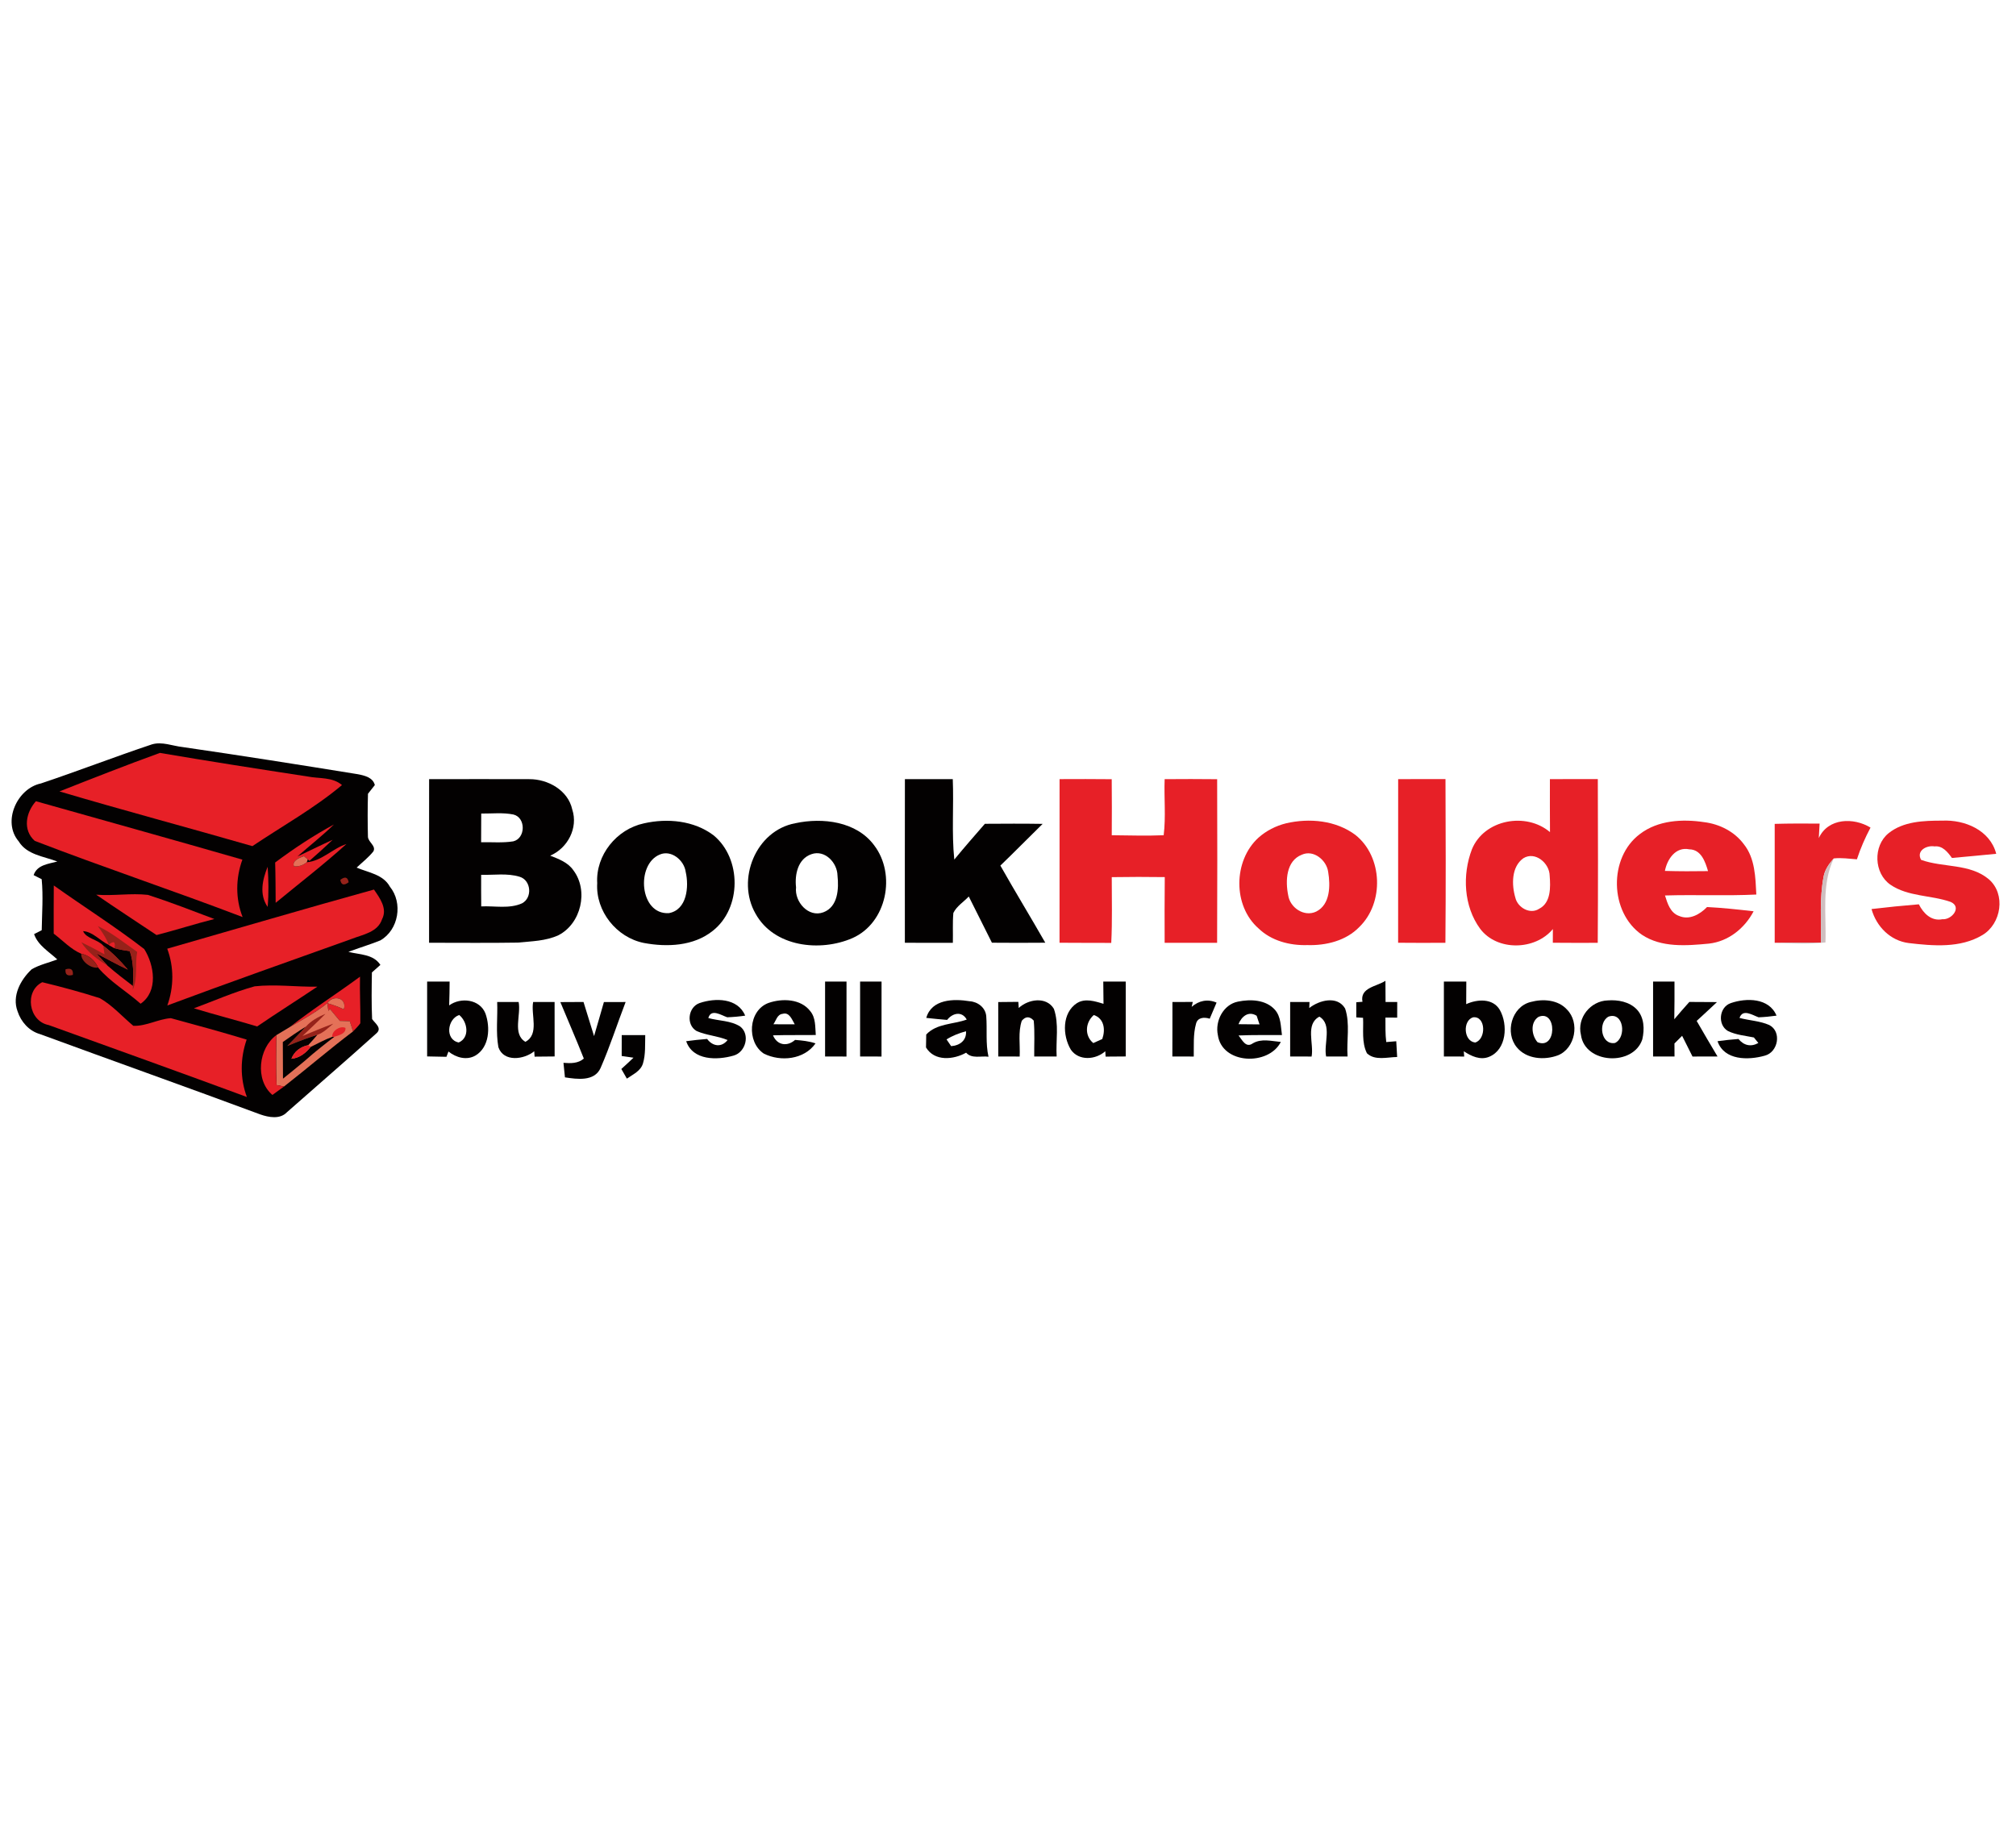 <?xml version="1.0" encoding="UTF-8" ?>
<!DOCTYPE svg PUBLIC "-//W3C//DTD SVG 1.1//EN" "http://www.w3.org/Graphics/SVG/1.1/DTD/svg11.dtd">
<svg width="518pt" height="475pt" viewBox="0 0 518 475" version="1.1" xmlns="http://www.w3.org/2000/svg">
<path fill="#ffffff" d=" M 0.00 0.00 L 518.00 0.00 L 518.00 475.00 L 0.00 475.00 L 0.00 0.00 Z" />
<path fill="#030101" d=" M 10.52 201.33 C 20.08 198.13 29.48 194.48 39.04 191.29 C 41.66 190.51 44.32 191.70 46.93 191.98 C 61.96 194.16 76.96 196.53 91.95 198.96 C 93.66 199.29 95.83 199.79 96.31 201.75 C 95.87 202.30 94.99 203.42 94.55 203.98 C 94.44 207.67 94.45 211.36 94.54 215.05 C 94.63 216.44 96.69 217.37 95.94 218.79 C 94.69 220.36 93.09 221.59 91.64 222.96 C 94.65 224.24 98.46 224.71 100.18 227.86 C 103.58 232.03 102.45 238.96 97.72 241.67 C 95.03 242.76 92.24 243.58 89.52 244.61 C 92.39 245.35 95.92 245.16 97.74 247.96 C 97.19 248.45 96.10 249.42 95.56 249.90 C 95.49 253.89 95.43 257.89 95.61 261.88 C 96.37 262.99 98.25 264.19 96.73 265.54 C 89.14 272.39 81.38 279.06 73.72 285.83 C 71.95 287.70 69.04 287.15 66.86 286.38 C 48.05 279.39 29.13 272.67 10.28 265.75 C 7.47 264.95 5.39 262.60 4.51 259.88 C 3.02 255.92 5.30 251.74 8.16 249.07 C 10.20 247.90 12.54 247.39 14.72 246.56 C 12.58 244.55 9.76 242.97 8.76 240.05 C 9.25 239.80 10.23 239.29 10.72 239.04 C 10.79 234.67 11.13 230.31 10.71 225.94 C 10.19 225.68 9.16 225.15 8.64 224.89 C 9.53 222.24 12.43 222.02 14.73 221.39 C 11.26 220.06 6.90 219.68 4.80 216.21 C 0.50 211.18 4.39 202.60 10.52 201.33 Z" />
<path fill="#e72027" d=" M 15.28 203.38 C 23.85 200.00 32.43 196.62 41.09 193.48 C 53.73 195.64 66.40 197.61 79.07 199.55 C 82.02 200.13 85.43 199.64 87.87 201.75 C 80.74 207.73 72.56 212.26 64.85 217.44 C 48.35 212.68 31.75 208.27 15.28 203.38 Z" />
<path fill="#030101" d=" M 110.26 200.23 C 118.83 200.23 127.40 200.19 135.97 200.23 C 140.77 200.19 145.96 203.07 147.04 208.03 C 148.60 212.77 145.86 217.96 141.37 219.89 C 143.56 220.74 145.93 221.62 147.32 223.64 C 151.29 228.88 149.32 237.36 143.48 240.34 C 140.23 241.84 136.56 241.88 133.06 242.23 C 125.46 242.36 117.85 242.26 110.25 242.27 C 110.25 228.26 110.23 214.24 110.26 200.23 Z" />
<path fill="#030101" d=" M 232.51 200.22 C 236.61 200.22 240.71 200.22 244.81 200.22 C 245.09 207.11 244.50 214.02 245.20 220.89 C 247.76 217.78 250.41 214.74 253.06 211.70 C 258.01 211.67 262.95 211.64 267.90 211.72 C 264.26 215.27 260.71 218.92 257.04 222.44 C 260.80 229.09 264.78 235.62 268.58 242.26 C 264.00 242.30 259.44 242.30 254.87 242.26 C 252.89 238.30 250.91 234.34 248.92 230.38 C 247.61 231.78 245.82 232.85 244.96 234.61 C 244.73 237.16 244.90 239.72 244.83 242.28 C 240.72 242.29 236.61 242.30 232.50 242.27 C 232.50 228.25 232.48 214.24 232.51 200.22 Z" />
<path fill="#e72027" d=" M 272.25 200.22 C 276.72 200.20 281.18 200.19 285.65 200.24 C 285.70 205.04 285.69 209.84 285.66 214.64 C 290.11 214.67 294.55 214.84 299.00 214.64 C 299.59 209.88 299.07 205.02 299.25 200.23 C 303.74 200.20 308.24 200.18 312.74 200.24 C 312.78 214.26 312.80 228.27 312.73 242.29 C 308.23 242.30 303.74 242.30 299.25 242.28 C 299.24 236.66 299.21 231.03 299.28 225.40 C 294.74 225.33 290.20 225.34 285.66 225.41 C 285.65 231.04 285.82 236.68 285.53 242.31 C 281.10 242.29 276.67 242.31 272.24 242.27 C 272.24 228.25 272.23 214.23 272.25 200.22 Z" />
<path fill="#e72027" d=" M 359.25 200.22 C 363.30 200.20 367.35 200.20 371.41 200.21 C 371.47 214.23 371.51 228.26 371.39 242.28 C 367.34 242.31 363.29 242.31 359.24 242.27 C 359.24 228.25 359.23 214.23 359.25 200.22 Z" />
<path fill="#e72027" d=" M 398.24 200.22 C 402.34 200.20 406.44 200.20 410.55 200.21 C 410.60 214.24 410.63 228.26 410.53 242.29 C 406.68 242.30 402.83 242.31 398.99 242.27 C 398.99 241.39 399.00 239.63 399.00 238.75 C 394.46 244.25 384.68 244.48 380.32 238.68 C 376.08 232.91 375.70 224.81 378.20 218.26 C 381.32 210.58 392.11 208.60 398.26 213.84 C 398.22 209.30 398.24 204.76 398.24 200.22 Z" />
<path fill="#e72027" d=" M 9.23 205.90 C 26.91 210.89 44.62 215.82 62.28 220.91 C 60.55 225.66 60.48 230.95 62.34 235.67 C 44.63 228.90 26.61 222.91 8.93 216.09 C 5.76 213.26 6.66 208.78 9.23 205.90 Z" />
<path fill="#ffffff" d=" M 123.65 209.07 C 126.41 209.10 129.22 208.76 131.94 209.32 C 135.15 210.12 135.08 215.44 131.88 216.21 C 129.15 216.65 126.37 216.38 123.62 216.44 C 123.62 213.98 123.63 211.53 123.65 209.07 Z" />
<path fill="#030101" d=" M 165.44 211.59 C 171.46 210.22 178.32 210.85 183.36 214.67 C 190.60 220.65 190.57 233.37 183.14 239.21 C 178.22 243.15 171.39 243.44 165.43 242.32 C 158.42 240.92 153.01 234.16 153.45 226.96 C 153.03 219.74 158.46 213.07 165.44 211.59 Z" />
<path fill="#030101" d=" M 204.37 211.55 C 211.37 210.04 220.08 211.08 224.62 217.24 C 230.32 224.73 227.86 237.16 219.04 241.07 C 210.74 244.69 198.89 243.39 194.14 234.81 C 189.11 226.07 194.18 213.42 204.37 211.55 Z" />
<path fill="#e72027" d=" M 330.43 211.58 C 336.43 210.18 343.27 210.80 348.30 214.59 C 355.31 220.20 355.68 232.01 349.27 238.22 C 345.86 241.76 340.70 243.02 335.92 242.87 C 331.43 243.01 326.69 241.79 323.39 238.60 C 316.73 232.79 316.88 221.20 323.33 215.29 C 325.34 213.49 327.82 212.23 330.43 211.58 Z" />
<path fill="#e72027" d=" M 421.38 214.32 C 426.03 210.77 432.29 210.43 437.88 211.28 C 441.84 211.77 445.68 213.71 448.08 216.96 C 450.97 220.58 451.05 225.47 451.28 229.88 C 443.46 230.26 435.63 229.88 427.81 230.12 C 428.45 232.17 429.17 234.60 431.45 235.39 C 434.10 236.52 436.79 234.97 438.62 233.09 C 442.61 233.29 446.60 233.73 450.58 234.18 C 448.29 238.56 444.10 241.93 439.11 242.49 C 433.36 243.04 426.91 243.57 421.87 240.21 C 413.55 234.46 413.26 220.37 421.38 214.32 Z" />
<path fill="#e72027" d=" M 467.33 215.37 C 469.72 210.18 476.28 210.02 480.62 212.68 C 479.23 215.29 478.04 218.01 477.12 220.83 C 475.13 220.68 473.15 220.38 471.17 220.60 C 469.97 221.98 468.85 223.52 468.55 225.37 C 467.50 230.92 467.97 236.59 467.86 242.21 C 463.90 242.21 459.95 242.23 456.00 242.28 C 456.00 232.09 456.00 221.91 456.00 211.72 C 459.84 211.61 463.69 211.62 467.54 211.65 C 467.49 212.58 467.39 214.44 467.33 215.37 Z" />
<path fill="#e72027" d=" M 485.21 214.16 C 489.05 211.04 494.31 210.89 499.03 210.89 C 504.84 210.61 511.34 213.33 512.92 219.41 C 509.13 219.77 505.34 220.15 501.54 220.48 C 500.47 219.00 499.13 217.27 497.07 217.51 C 495.01 217.16 492.30 218.64 493.62 220.97 C 499.28 223.01 506.14 221.86 511.00 225.94 C 515.45 229.75 514.24 237.42 509.36 240.30 C 503.71 243.69 496.71 243.09 490.44 242.35 C 485.71 241.76 482.11 238.09 480.88 233.61 C 484.92 233.13 488.98 232.72 493.04 232.39 C 494.19 234.70 496.25 236.80 499.10 236.22 C 501.47 236.43 504.21 233.11 501.22 231.78 C 496.15 229.99 490.25 230.47 485.70 227.33 C 481.48 224.38 481.25 217.42 485.21 214.16 Z" />
<path fill="#e72027" d=" M 70.70 221.65 C 75.50 218.06 80.52 214.74 85.80 211.88 C 82.83 214.78 79.53 217.34 76.43 220.10 C 79.45 218.68 82.44 217.19 85.48 215.81 C 83.53 217.65 81.54 219.46 79.52 221.22 L 79.08 220.84 C 78.83 220.63 78.34 220.22 78.09 220.02 C 77.05 220.38 74.93 221.19 75.53 222.62 C 76.73 222.74 77.83 222.39 78.83 221.58 C 82.66 221.28 85.43 218.07 89.01 216.90 C 83.17 222.19 76.91 226.99 70.83 232.01 C 70.80 228.55 70.81 225.10 70.70 221.65 Z" />
<path fill="#ffffff" d=" M 427.79 223.81 C 428.36 220.80 430.55 217.53 434.06 218.26 C 437.10 218.31 438.16 221.44 438.87 223.86 C 435.18 223.92 431.48 223.92 427.79 223.81 Z" />
<path fill="#ffffff" d=" M 169.51 219.61 C 172.50 218.31 175.80 221.09 176.19 224.07 C 177.06 227.84 176.54 233.82 171.86 234.66 C 164.32 235.11 163.34 222.15 169.51 219.61 Z" />
<path fill="#ffffff" d=" M 208.49 219.51 C 211.94 218.29 215.12 221.68 215.19 224.98 C 215.55 228.38 215.34 233.02 211.57 234.44 C 207.71 235.88 204.11 231.73 204.54 228.03 C 204.17 224.77 204.99 220.71 208.49 219.51 Z" />
<path fill="#ffffff" d=" M 334.51 219.64 C 337.52 218.28 340.87 221.05 341.27 224.08 C 341.85 227.56 341.83 232.44 338.19 234.26 C 335.10 235.73 331.46 233.27 330.99 230.05 C 330.25 226.41 330.43 221.21 334.51 219.64 Z" />
<path fill="#e47158" d=" M 75.53 222.62 C 74.93 221.19 77.05 220.38 78.09 220.02 C 78.34 220.22 78.83 220.63 79.08 220.84 L 78.83 221.58 C 77.83 222.39 76.73 222.74 75.53 222.62 Z" />
<path fill="#ffffff" d=" M 391.42 220.55 C 394.47 218.67 398.15 221.85 398.18 225.04 C 398.41 227.97 398.53 232.00 395.47 233.54 C 393.13 235.08 389.94 233.22 389.36 230.69 C 388.38 227.38 388.33 222.75 391.42 220.55 Z" />
<path fill="#cfbebf" d=" M 468.55 225.37 C 468.85 223.52 469.97 221.98 471.17 220.60 C 467.98 227.40 469.30 234.96 469.04 242.19 C 464.71 242.65 460.34 242.49 456.00 242.28 C 459.95 242.23 463.90 242.21 467.86 242.21 C 467.97 236.59 467.50 230.92 468.55 225.37 Z" />
<path fill="#e72027" d=" M 68.77 233.06 C 66.56 229.87 67.43 226.06 68.77 222.74 C 69.01 226.17 69.07 229.62 68.77 233.06 Z" />
<path fill="#ffffff" d=" M 123.63 224.81 C 126.91 224.91 130.32 224.33 133.51 225.31 C 136.47 226.18 136.87 230.70 134.13 232.14 C 130.86 233.61 127.12 232.76 123.65 232.93 C 123.62 230.22 123.62 227.51 123.63 224.81 Z" />
<path fill="#96221a" d=" M 87.44 226.11 C 88.64 225.18 89.35 225.38 89.59 226.72 C 88.38 227.64 87.66 227.44 87.44 226.11 Z" />
<path fill="#e72027" d=" M 13.82 227.55 C 21.54 233.03 29.57 238.11 37.06 243.89 C 39.64 247.98 40.74 254.75 36.13 257.94 C 32.56 254.77 28.28 252.31 25.20 248.64 C 24.38 246.81 22.86 245.50 20.89 245.10 C 18.17 243.94 16.13 241.68 13.80 239.93 C 13.79 235.80 13.79 231.68 13.82 227.55 Z" />
<path fill="#e72027" d=" M 42.97 243.80 C 60.67 238.73 78.34 233.51 96.09 228.60 C 97.59 230.78 99.59 233.47 98.18 236.20 C 97.07 239.60 93.20 240.16 90.31 241.30 C 74.52 246.95 58.70 252.53 42.99 258.39 C 44.69 253.67 44.73 248.51 42.97 243.80 Z" />
<path fill="#e72027" d=" M 24.72 229.92 C 29.15 230.28 33.61 229.47 38.03 229.97 C 43.77 231.83 49.42 234.03 55.08 236.17 C 50.09 237.43 45.20 239.01 40.22 240.29 C 35.05 236.84 29.84 233.44 24.72 229.92 Z" />
<path fill="#030101" d=" M 21.35 239.28 C 23.85 239.44 25.73 241.78 27.96 242.83 C 28.32 243.03 29.03 243.44 29.39 243.65 C 30.69 244.03 32.02 244.24 33.35 244.43 C 34.35 247.30 34.30 250.37 34.15 253.37 C 31.95 251.70 29.77 250.01 27.68 248.20 C 27.66 248.17 27.60 248.12 27.57 248.09 C 26.86 247.32 25.44 245.76 24.73 244.98 C 27.43 246.40 30.10 247.88 32.86 249.18 C 30.95 246.93 28.87 244.83 26.53 243.02 C 25.13 241.40 22.15 241.23 21.35 239.28 Z" />
<path fill="#96221a" d=" M 25.13 237.98 C 28.79 239.73 31.94 242.31 35.25 244.62 C 34.65 247.83 35.48 251.31 34.11 254.36 L 34.15 253.37 C 34.30 250.37 34.35 247.30 33.35 244.43 C 32.02 244.24 30.69 244.03 29.39 243.65 C 29.69 241.99 29.21 241.71 27.96 242.83 C 27.31 241.05 26.22 239.50 25.13 237.98 Z" />
<path fill="#e72027" d=" M 27.96 242.83 C 29.21 241.71 29.69 241.99 29.39 243.65 C 29.03 243.44 28.32 243.03 27.96 242.83 Z" />
<path fill="#96221a" d=" M 20.89 242.15 C 22.91 243.10 24.89 244.15 26.85 245.24 C 26.77 244.68 26.61 243.58 26.53 243.02 C 28.87 244.83 30.95 246.93 32.86 249.18 C 30.10 247.88 27.43 246.40 24.73 244.98 C 25.44 245.76 26.86 247.32 27.57 248.09 C 24.98 246.56 22.55 244.71 20.89 242.15 Z" />
<path fill="#96221a" d=" M 20.89 245.10 C 22.86 245.50 24.38 246.81 25.20 248.64 C 23.42 249.01 20.67 246.96 20.89 245.10 Z" />
<path fill="#ffffff" d=" M 27.57 248.09 C 27.60 248.12 27.66 248.17 27.68 248.20 C 27.66 248.17 27.60 248.12 27.57 248.09 Z" />
<path fill="#96221a" d=" M 16.84 249.09 C 18.24 248.69 18.86 249.17 18.72 250.53 C 17.32 250.93 16.69 250.45 16.84 249.09 Z" />
<path fill="#e72027" d=" M 74.56 263.87 C 80.34 259.31 86.58 255.36 92.50 250.99 C 92.40 254.98 92.65 258.97 92.58 262.96 C 92.05 263.73 91.36 264.37 90.72 265.05 C 90.50 264.40 90.08 263.09 89.87 262.43 C 89.02 262.40 88.17 262.37 87.32 262.35 C 86.47 261.32 85.63 260.29 84.77 259.29 L 84.37 259.78 C 84.30 259.29 84.17 258.30 84.10 257.80 C 85.56 258.20 86.97 258.74 88.35 259.37 C 89.25 256.39 85.58 255.56 84.10 257.80 C 81.16 260.18 77.82 261.98 74.56 263.87 Z" />
<path fill="#030101" d=" M 212.00 252.24 C 213.83 252.24 215.67 252.24 217.51 252.25 C 217.50 258.67 217.51 265.09 217.50 271.51 C 215.66 271.50 213.83 271.50 212.00 271.50 C 212.00 265.08 212.00 258.66 212.00 252.24 Z" />
<path fill="#030101" d=" M 221.00 252.24 C 222.83 252.24 224.67 252.24 226.51 252.25 C 226.50 258.67 226.51 265.09 226.50 271.51 C 224.66 271.50 222.83 271.50 221.00 271.50 C 221.00 265.08 220.99 258.66 221.00 252.24 Z" />
<path fill="#030101" d=" M 283.48 252.25 C 285.40 252.24 287.33 252.24 289.25 252.24 C 289.25 258.66 289.25 265.08 289.25 271.49 C 287.52 271.50 285.80 271.51 284.08 271.53 L 284.00 270.15 C 281.51 272.36 277.21 272.70 275.15 269.75 C 272.97 266.12 272.83 260.27 276.76 257.75 C 278.91 256.48 281.33 257.31 283.54 257.96 C 283.50 256.05 283.49 254.15 283.48 252.25 Z" />
<path fill="#030101" d=" M 371.00 252.24 C 372.92 252.24 374.83 252.24 376.76 252.25 C 376.75 254.18 376.75 256.12 376.73 258.05 C 379.55 256.75 383.61 256.47 385.38 259.55 C 387.49 263.30 387.14 269.71 382.64 271.57 C 380.35 272.53 378.02 271.40 376.11 270.16 C 376.14 270.50 376.19 271.17 376.22 271.51 C 374.48 271.50 372.74 271.50 371.00 271.50 C 371.00 265.08 371.00 258.66 371.00 252.24 Z" />
<path fill="#e72027" d=" M 12.51 263.42 C 7.32 262.43 6.21 254.72 10.86 252.41 C 15.83 253.61 20.78 254.95 25.65 256.51 C 28.89 258.35 31.42 261.24 34.26 263.62 C 37.62 263.73 40.63 261.88 43.89 261.65 C 50.40 263.41 56.92 265.20 63.38 267.16 C 61.71 271.95 61.65 277.14 63.44 281.91 C 46.50 275.65 29.50 269.56 12.51 263.42 Z" />
<path fill="#e72027" d=" M 65.42 253.47 C 70.77 252.88 76.17 253.65 81.54 253.56 C 76.40 257.00 71.18 260.30 66.07 263.78 C 60.68 262.15 55.21 260.76 49.82 259.12 C 55.00 257.20 60.09 254.94 65.42 253.47 Z" />
<path fill="#030101" d=" M 109.75 252.25 C 111.67 252.24 113.60 252.24 115.53 252.25 C 115.51 254.29 115.49 256.33 115.41 258.37 C 118.36 256.21 123.29 256.76 124.73 260.44 C 126.01 264.02 125.77 269.09 122.17 271.25 C 119.90 272.57 117.15 271.77 115.23 270.22 C 115.10 270.56 114.84 271.24 114.71 271.58 C 113.05 271.53 111.40 271.50 109.75 271.48 C 109.75 265.06 109.75 258.66 109.75 252.25 Z" />
<path fill="#030101" d=" M 350.08 257.44 C 349.37 253.78 353.74 253.52 355.98 252.05 C 355.99 253.86 356.00 255.68 356.01 257.49 C 357.00 257.49 358.00 257.49 359.01 257.50 C 359.00 258.83 358.99 260.17 359.00 261.51 C 358.24 261.51 356.73 261.51 355.98 261.50 C 356.00 263.60 355.92 265.70 356.19 267.79 C 356.83 267.74 358.12 267.63 358.76 267.58 C 358.84 268.93 358.92 270.28 358.99 271.63 C 356.44 271.66 353.29 272.63 351.23 270.68 C 349.82 267.87 350.38 264.58 350.23 261.56 C 349.79 261.53 348.92 261.47 348.49 261.45 C 348.48 260.15 348.48 258.85 348.49 257.56 C 348.89 257.53 349.68 257.47 350.08 257.44 Z" />
<path fill="#030101" d=" M 424.75 252.25 C 426.58 252.24 428.41 252.24 430.25 252.25 C 430.25 255.47 430.27 258.70 430.20 261.93 C 431.46 260.42 432.76 258.94 434.07 257.48 C 436.43 257.49 438.79 257.49 441.16 257.52 C 439.44 259.16 437.69 260.75 435.95 262.36 C 437.72 265.41 439.49 268.47 441.31 271.50 C 439.16 271.50 437.02 271.50 434.88 271.51 C 433.99 269.73 433.10 267.95 432.21 266.18 C 431.72 266.68 430.73 267.67 430.24 268.16 C 430.24 269.00 430.25 270.67 430.26 271.50 C 428.42 271.50 426.58 271.50 424.75 271.50 C 424.74 265.08 424.75 258.67 424.75 252.25 Z" />
<path fill="#e47158" d=" M 84.10 257.80 C 85.58 255.56 89.25 256.39 88.35 259.37 C 86.97 258.74 85.56 258.20 84.10 257.80 Z" />
<path fill="#030101" d=" M 179.75 257.77 C 183.76 256.40 189.57 256.42 191.47 261.00 C 189.94 261.23 188.40 261.37 186.85 261.42 C 185.31 260.90 182.70 259.10 182.00 261.62 C 184.70 262.37 187.75 262.24 190.18 263.79 C 192.82 265.84 191.61 270.41 188.49 271.27 C 184.29 272.48 178.02 272.58 176.31 267.57 C 178.09 267.33 179.89 267.13 181.69 266.99 C 183.13 268.93 185.40 269.24 186.95 267.27 C 184.39 266.20 181.54 266.08 179.00 264.96 C 176.22 263.38 176.77 258.81 179.75 257.77 Z" />
<path fill="#030101" d=" M 197.49 257.73 C 200.98 256.52 205.75 256.65 208.19 259.84 C 209.62 261.55 209.44 263.89 209.61 265.98 C 205.95 266.03 202.28 265.95 198.62 266.06 C 199.68 268.63 202.26 269.03 204.29 267.24 C 206.06 267.38 207.85 267.55 209.55 268.13 C 206.62 272.31 200.59 272.91 196.28 270.77 C 191.78 267.82 192.23 259.64 197.49 257.73 Z" />
<path fill="#030101" d=" M 238.00 261.58 C 239.38 256.73 245.05 256.63 249.15 257.30 C 251.25 257.44 253.20 258.92 253.41 261.11 C 253.68 264.59 253.21 268.12 253.99 271.56 C 252.08 271.29 249.69 272.16 248.24 270.52 C 244.99 272.35 240.11 272.81 237.93 269.17 C 237.94 268.34 237.97 266.68 237.99 265.85 C 240.68 262.98 244.92 263.27 248.40 262.01 C 247.15 259.75 244.74 260.33 243.36 262.10 C 241.57 261.96 239.78 261.77 238.00 261.58 Z" />
<path fill="#030101" d=" M 261.76 259.03 C 264.20 256.76 268.83 256.00 270.79 259.25 C 272.16 263.16 271.26 267.44 271.50 271.50 C 269.58 271.50 267.66 271.50 265.74 271.50 C 265.70 268.43 265.91 265.34 265.61 262.27 C 264.55 261.13 263.52 261.15 262.54 262.32 C 261.55 265.27 262.15 268.46 262.00 271.51 C 260.17 271.50 258.33 271.50 256.50 271.50 C 256.49 266.84 256.49 262.17 256.49 257.51 C 258.21 257.49 259.93 257.48 261.66 257.46 C 261.68 257.86 261.74 258.64 261.76 259.03 Z" />
<path fill="#030101" d=" M 306.19 258.74 C 308.03 257.14 310.30 256.66 312.59 257.65 C 312.00 259.03 311.42 260.41 310.83 261.79 C 309.47 261.34 307.71 261.41 307.31 263.09 C 306.55 265.83 306.78 268.70 306.73 271.51 C 304.90 271.50 303.06 271.50 301.23 271.50 C 301.26 266.83 301.24 262.16 301.25 257.50 C 302.99 257.49 304.73 257.49 306.48 257.48 L 306.19 258.74 Z" />
<path fill="#030101" d=" M 312.92 265.98 C 312.16 262.39 314.32 258.14 318.08 257.40 C 321.29 256.73 325.27 256.88 327.60 259.51 C 329.15 261.29 329.08 263.78 329.39 265.99 C 325.67 266.02 321.94 265.93 318.23 266.10 C 319.16 267.20 320.10 269.41 321.89 268.13 C 324.11 266.81 326.69 267.55 329.10 267.76 C 325.96 273.97 313.97 273.54 312.92 265.98 Z" />
<path fill="#030101" d=" M 336.41 259.04 C 338.97 257.03 343.62 255.78 345.62 259.17 C 346.95 263.09 345.95 267.42 346.25 271.50 C 344.41 271.50 342.57 271.50 340.74 271.50 C 340.06 268.23 342.40 263.29 339.01 261.26 C 335.33 263.20 337.64 268.20 337.01 271.51 C 335.17 271.50 333.33 271.50 331.50 271.50 C 331.49 266.83 331.49 262.17 331.50 257.50 C 333.15 257.49 334.81 257.49 336.47 257.49 L 336.41 259.04 Z" />
<path fill="#030101" d=" M 393.31 257.49 C 396.43 256.64 400.33 256.89 402.63 259.44 C 405.97 262.80 404.77 269.40 400.31 271.20 C 396.82 272.50 392.25 272.20 389.75 269.16 C 386.60 265.40 388.39 258.69 393.31 257.49 Z" />
<path fill="#030101" d=" M 413.08 257.09 C 415.70 256.88 418.67 257.42 420.56 259.40 C 422.50 261.43 422.58 264.52 421.98 267.11 C 419.67 274.07 407.20 273.43 406.21 265.92 C 405.16 261.57 408.66 257.23 413.08 257.09 Z" />
<path fill="#030101" d=" M 444.72 257.78 C 448.73 256.39 454.56 256.42 456.47 261.00 C 454.93 261.22 453.40 261.37 451.86 261.43 C 450.30 260.88 447.78 259.15 446.96 261.59 C 449.49 262.26 452.19 262.35 454.60 263.41 C 457.88 265.10 456.88 270.42 453.44 271.29 C 449.24 272.48 443.01 272.55 441.31 267.57 C 443.09 267.32 444.89 267.13 446.69 267.00 C 448.07 268.68 449.88 269.10 451.80 268.03 C 451.51 267.67 450.93 266.97 450.65 266.61 C 448.40 266.15 446.05 265.96 443.98 264.95 C 441.26 263.36 441.70 258.79 444.72 257.78 Z" />
<path fill="#030101" d=" M 127.75 257.50 C 129.59 257.49 131.42 257.49 133.26 257.50 C 133.93 260.76 131.60 265.73 135.00 267.73 C 138.65 265.78 136.36 260.79 136.99 257.49 C 138.83 257.49 140.66 257.49 142.50 257.50 C 142.51 262.16 142.50 266.82 142.51 271.49 C 140.79 271.50 139.08 271.52 137.36 271.54 C 137.34 271.19 137.29 270.50 137.27 270.15 C 134.66 272.30 129.41 273.01 128.06 269.12 C 127.37 265.29 127.90 261.36 127.75 257.50 Z" />
<path fill="#030101" d=" M 143.98 257.52 C 145.96 257.50 147.95 257.49 149.93 257.49 C 150.84 260.41 151.75 263.33 152.64 266.26 C 153.48 263.34 154.35 260.43 155.17 257.51 C 157.02 257.50 158.88 257.49 160.75 257.50 C 158.58 263.15 156.73 268.94 154.30 274.49 C 152.71 277.98 148.26 277.34 145.16 276.86 C 145.04 275.61 144.91 274.37 144.78 273.13 C 146.62 273.27 148.54 273.32 150.01 272.03 C 148.09 267.15 145.97 262.36 143.98 257.52 Z" />
<path fill="#e47158" d=" M 74.56 263.87 C 77.82 261.98 81.16 260.18 84.10 257.80 C 84.17 258.30 84.30 259.29 84.37 259.78 L 84.77 259.29 C 85.63 260.29 86.47 261.32 87.32 262.35 C 88.17 262.37 89.02 262.40 89.87 262.43 C 90.08 263.09 90.50 264.40 90.72 265.05 C 84.68 269.61 78.94 274.57 72.97 279.22 C 72.50 279.12 71.54 278.93 71.06 278.84 C 70.84 274.57 70.99 270.30 70.98 266.03 C 72.18 265.32 73.36 264.58 74.56 263.87 Z" />
<path fill="#ffffff" d=" M 198.73 263.21 C 199.40 262.26 199.70 260.68 201.08 260.54 C 202.84 260.01 203.50 262.06 204.20 263.22 C 202.37 263.24 200.55 263.24 198.73 263.21 Z" />
<path fill="#ffffff" d=" M 318.22 263.20 C 319.00 261.22 320.78 259.71 322.89 261.03 C 323.13 261.77 323.38 262.51 323.63 263.25 C 321.82 263.24 320.01 263.23 318.22 263.20 Z" />
<path fill="#96221a" d=" M 78.59 263.83 C 79.94 262.29 81.78 261.33 83.63 260.53 C 81.73 262.50 79.70 264.33 77.72 266.23 C 80.36 265.16 82.97 264.03 85.65 263.06 C 84.35 264.09 83.17 265.39 81.55 265.92 C 78.93 266.76 76.35 267.73 73.82 268.80 C 75.43 267.16 77.02 265.50 78.59 263.83 Z" />
<path fill="#ffffff" d=" M 117.87 267.90 C 114.30 267.19 114.89 261.90 117.99 260.83 C 120.12 262.56 120.80 266.61 117.87 267.90 Z" />
<path fill="#ffffff" d=" M 280.91 268.05 C 278.60 266.15 278.85 262.73 281.05 260.84 C 283.74 261.75 284.07 264.64 283.22 267.01 C 282.64 267.27 281.49 267.79 280.91 268.05 Z" />
<path fill="#ffffff" d=" M 378.49 261.43 C 381.80 261.03 381.92 267.07 379.04 267.91 C 376.04 267.58 375.79 262.28 378.49 261.43 Z" />
<path fill="#ffffff" d=" M 395.32 261.31 C 400.09 259.35 400.04 269.93 395.05 267.82 C 393.51 266.05 393.13 262.71 395.32 261.31 Z" />
<path fill="#ffffff" d=" M 413.31 261.25 C 417.18 259.93 417.99 266.55 414.98 268.02 C 411.35 268.65 410.53 262.72 413.31 261.25 Z" />
<path fill="#030101" d=" M 72.67 267.78 C 74.60 266.40 76.57 265.07 78.59 263.83 C 77.02 265.50 75.43 267.16 73.82 268.80 C 76.35 267.73 78.93 266.76 81.55 265.92 C 80.77 266.81 80.02 267.74 79.20 268.59 C 77.27 268.95 75.58 270.21 74.88 272.08 C 76.93 271.91 78.57 270.61 79.80 269.06 C 81.64 268.16 83.45 267.15 85.38 266.46 L 85.92 266.42 L 85.93 266.42 C 83.41 268.36 80.91 270.31 78.53 272.43 C 78.49 272.47 78.41 272.53 78.37 272.57 C 76.51 274.14 74.61 275.67 72.71 277.20 C 72.70 274.05 72.70 270.91 72.67 267.78 Z" />
<path fill="#e72027" d=" M 85.38 266.46 C 85.16 264.95 87.43 263.50 88.76 264.15 C 88.97 265.62 87.00 266.09 85.92 266.42 L 85.38 266.46 Z" />
<path fill="#ffffff" d=" M 243.21 267.11 C 244.75 266.14 246.46 265.49 248.21 265.01 C 248.39 267.40 246.55 268.70 244.39 268.84 C 244.09 268.41 243.51 267.54 243.21 267.11 Z" />
<path fill="#e72027" d=" M 70.00 281.38 C 65.46 277.55 66.43 269.37 70.98 266.03 C 70.99 270.30 70.84 274.57 71.06 278.84 C 71.54 278.93 72.50 279.12 72.97 279.22 C 71.99 279.94 70.99 280.66 70.00 281.38 Z" />
<path fill="#030101" d=" M 159.75 266.00 C 161.76 265.99 163.78 266.00 165.79 266.01 C 165.72 268.44 165.91 270.95 165.20 273.31 C 164.60 275.26 162.61 276.11 161.07 277.19 C 160.72 276.57 160.01 275.33 159.65 274.71 C 160.71 273.76 161.75 272.79 162.77 271.81 C 162.02 271.70 160.50 271.48 159.74 271.37 C 159.74 269.58 159.75 267.79 159.75 266.00 Z" />
<path fill="#e72027" d=" M 74.88 272.08 C 75.58 270.21 77.27 268.95 79.20 268.59 L 79.80 269.06 C 78.57 270.61 76.93 271.91 74.88 272.08 Z" />
<path fill="#96221a" d=" M 78.37 272.57 C 78.41 272.53 78.49 272.47 78.53 272.43 C 78.49 272.47 78.41 272.53 78.37 272.57 Z" />
</svg>
